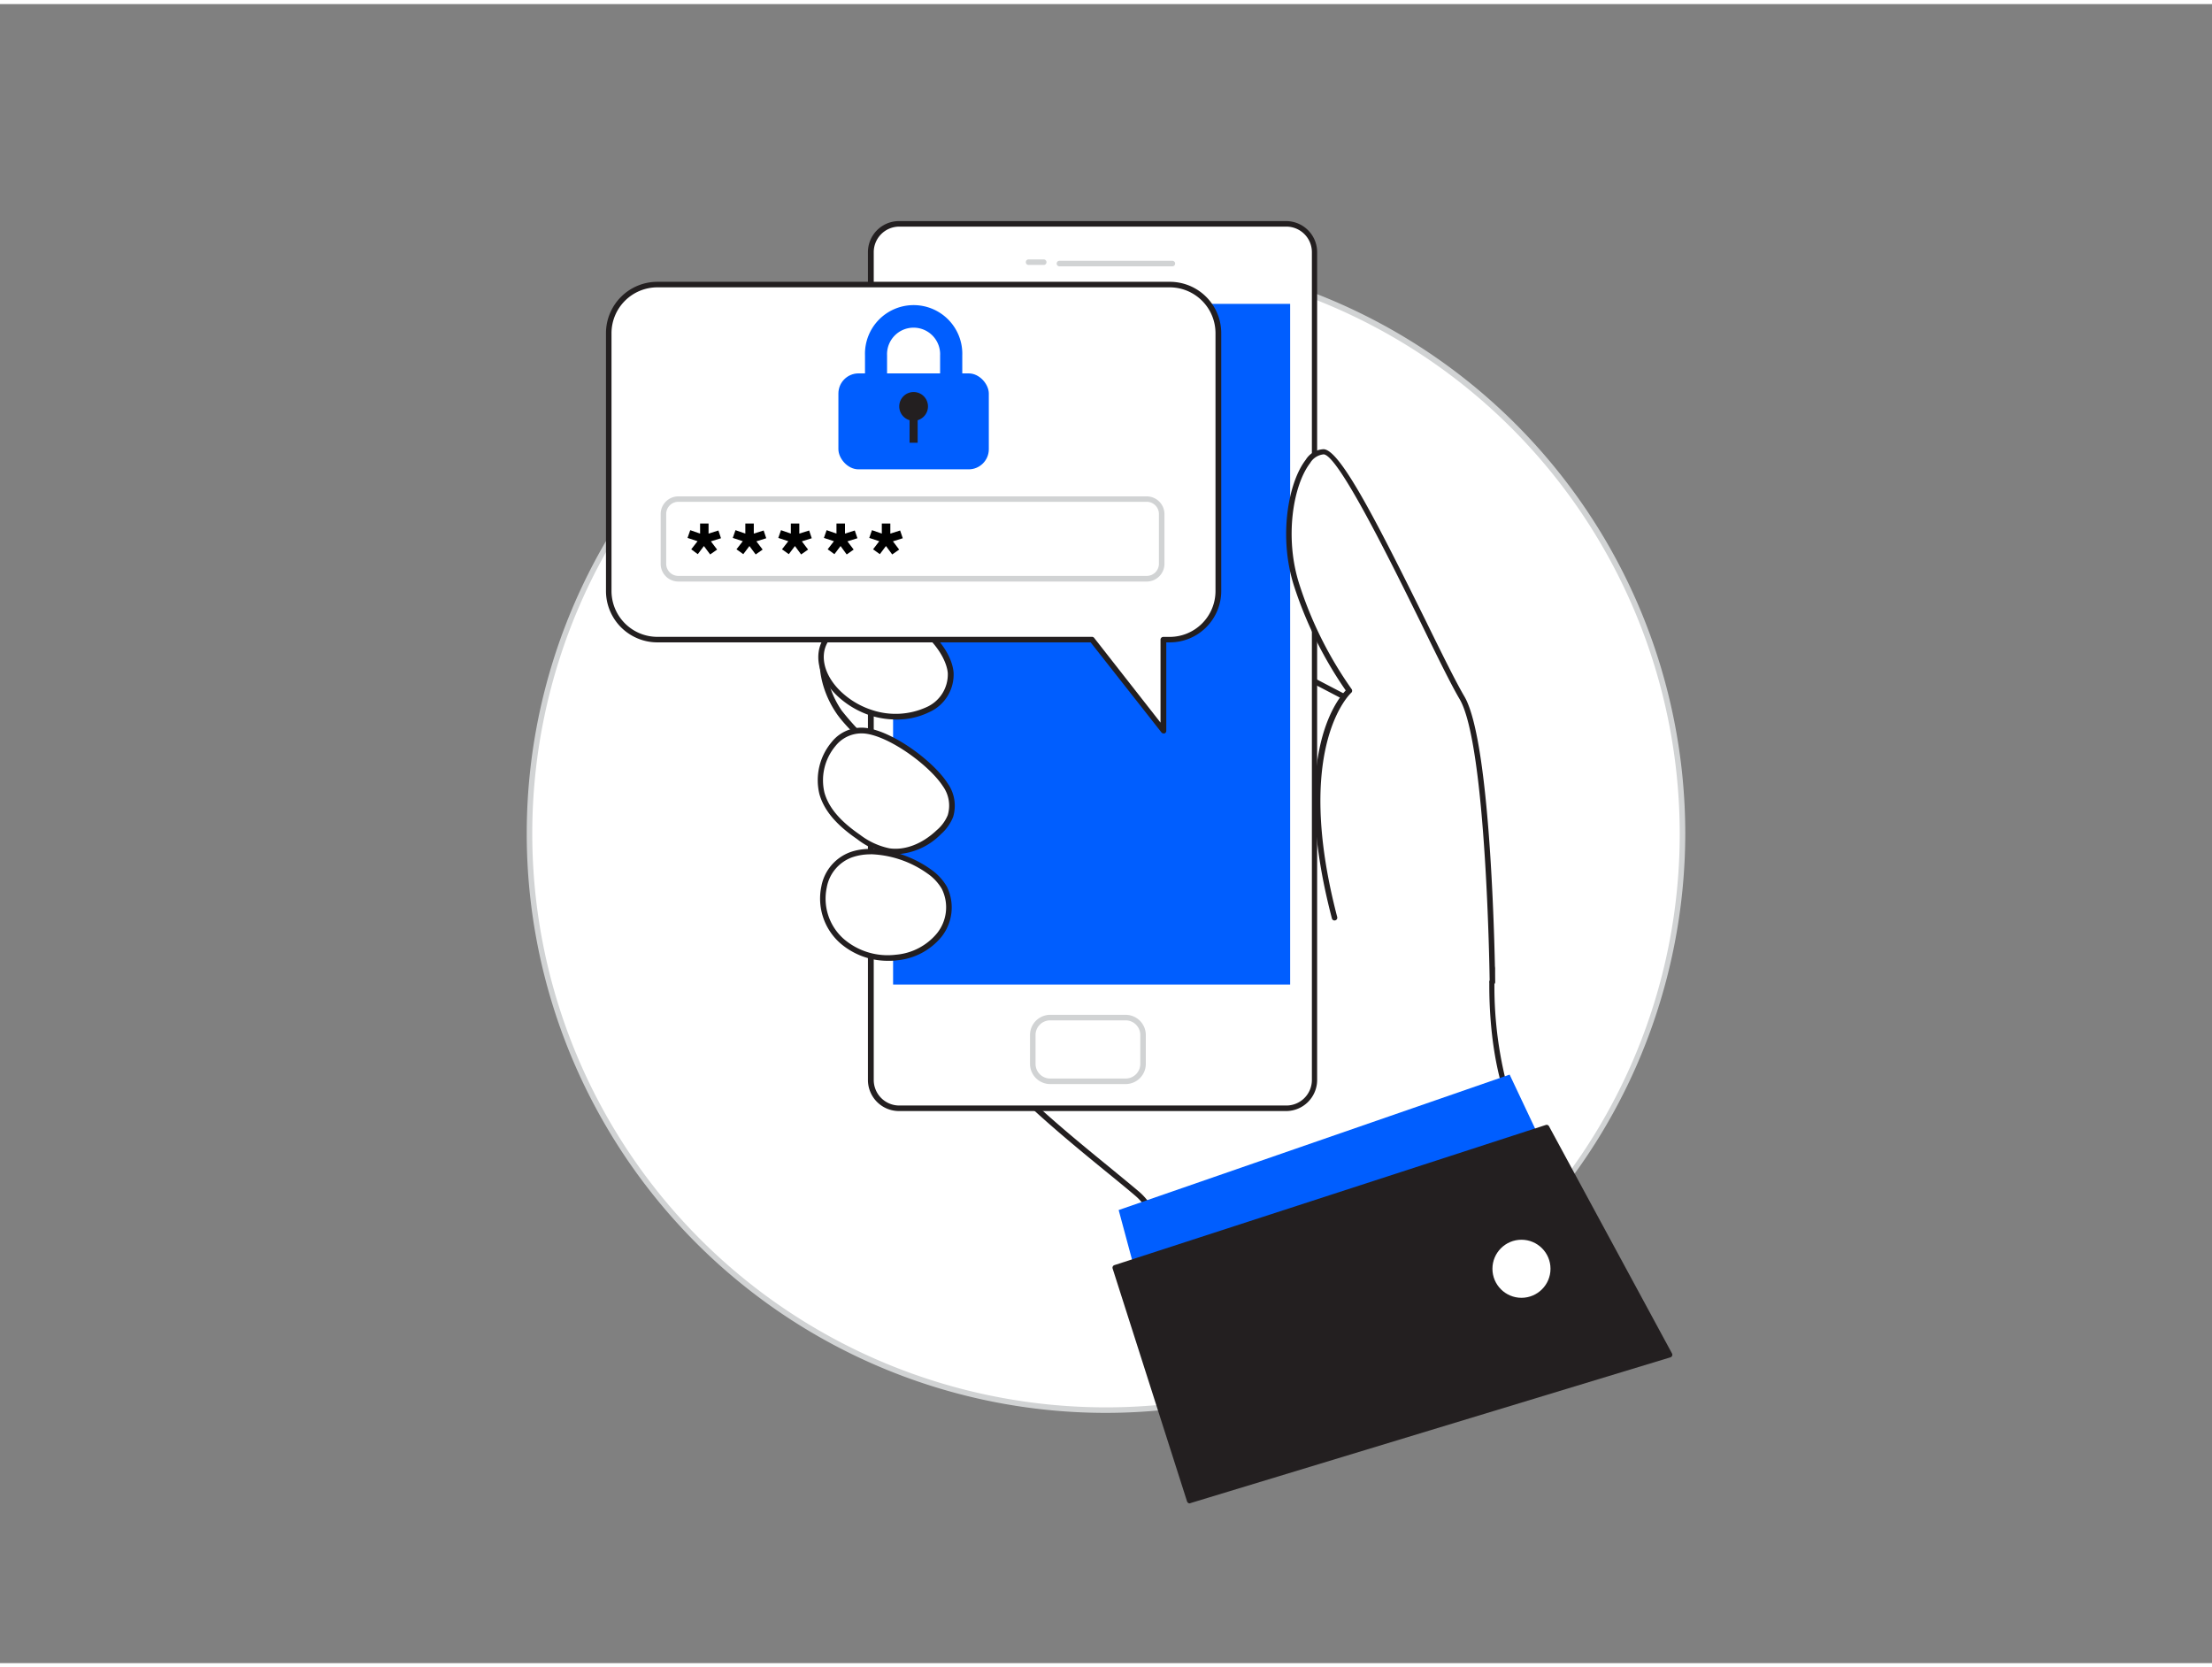 <svg xmlns="http://www.w3.org/2000/svg" viewBox="0 0 400 300" width="406" height="306" class="illustration styles_illustrationTablet__1DWOa"><rect x="0" y="0" width="400" height="300" fill="#808080" stroke="none"/><g id="_138_password_flatline" data-name="#138_password_flatline"><circle cx="200" cy="150" r="104.25" fill="#fff"></circle><path d="M200,254.75A104.75,104.75,0,1,1,304.75,150,104.87,104.87,0,0,1,200,254.75Zm0-208.5A103.75,103.75,0,1,0,303.75,150,103.86,103.86,0,0,0,200,46.25Z" fill="#d1d3d4"></path><path d="M285.69,230.94S274.85,205.35,272,195.35a71.08,71.08,0,0,1-2.14-20.91l-7.7-39.27S208,107.34,192,97.67,156.65,73,151,76.33s-4.67,10.67,2,18c2.74,3,6.45,6.15,8.72,9.45,1.85,2.68,4.17,11.13,1.94,14.13-2.66,3.59-9.75-7.57-13.45-4-1.95,1.86-2.38,8.47,1.55,14.2a51.44,51.44,0,0,0,7.14,7.32c5.4,4.67,6.55,8.28,10.83,13.91,4.4,5.79,1.06-2.84.71,3.83-.42,8.1-1.55,17.77.74,25.7,3.67,12.67,25.18,28.34,34.51,36.34s4.63,35.35,4.63,35.35Z" fill="#fff"></path><path d="M210.3,251a.51.51,0,0,1-.49-.59c.05-.27,4.55-27.15-4.46-34.88-1.53-1.31-3.43-2.86-5.45-4.5-10.39-8.5-26.11-21.34-29.22-32.08-2-6.78-1.44-14.87-1-22,.09-1.32.17-2.61.23-3.86a8,8,0,0,1,.38-2.29c-.28-.32-.61-.72-1-1.21-1.45-1.92-2.52-3.56-3.56-5.16a35.94,35.94,0,0,0-7.2-8.68c-.53-.47-5.28-4.61-7.22-7.42-4.12-6-3.63-12.79-1.48-14.84s5.28.17,8,2.17a18.46,18.46,0,0,0,3.4,2.2c1.21.51,1.7.15,2-.27,2-2.72-.1-10.86-2-13.55a47.37,47.37,0,0,0-5.57-6.21c-1.11-1.1-2.15-2.14-3.11-3.19-4.28-4.7-6.31-9.42-5.73-13.27a7.62,7.62,0,0,1,3.85-5.5c4.51-2.65,15.91,4.8,29.11,13.43,4.13,2.7,8.39,5.49,12.41,7.91,15.8,9.55,69.62,37.21,70.16,37.48a.49.49,0,0,1,.26.35l7.7,39.27a.62.62,0,0,1,0,.13,71,71,0,0,0,2.12,20.74c2.79,9.86,13.54,35.28,13.65,35.53a.51.51,0,0,1,0,.42.54.54,0,0,1-.33.26L210.43,251Zm-39.19-99.41a9.17,9.17,0,0,0-.19,1.55c-.06,1.26-.15,2.55-.23,3.87-.45,7.05-1,15.05.95,21.66,3,10.44,18.59,23.16,28.9,31.58,2,1.65,3.92,3.21,5.46,4.52,8.67,7.44,5.62,30.47,4.92,35L285,230.6c-1.57-3.73-10.88-26-13.46-35.12-2.71-9.56-2.21-20.07-2.16-21l-7.64-39c-3.76-1.93-54.68-28.14-70-37.4-4-2.43-8.3-5.23-12.44-7.93-11.84-7.74-24.08-15.74-28-13.41a6.51,6.51,0,0,0-3.37,4.79c-.53,3.5,1.47,8,5.48,12.45.94,1,2,2.06,3.07,3.15a47.61,47.61,0,0,1,5.69,6.35c1.85,2.68,4.39,11.4,1.93,14.72-.73,1-1.8,1.18-3.2.59a19.5,19.5,0,0,1-3.6-2.31c-2.51-1.86-5.1-3.78-6.7-2.26s-2.27,7.9,1.62,13.55a51.31,51.31,0,0,0,7,7.23,36.74,36.74,0,0,1,7.39,8.9c1,1.58,2.09,3.21,3.52,5.09.33.43.6.77.83,1a1.11,1.11,0,0,1,.26-.07,1.25,1.25,0,0,1,1.21,1,.72.72,0,0,1-.29.92C171.87,152,171.57,152,171.11,151.62Z" fill="#231f20"></path><rect x="157.45" y="39.74" width="80.23" height="159.92" rx="5.11" transform="translate(395.12 239.41) rotate(-180)" fill="#fff"></rect><path d="M232.56,200.17h-70a5.62,5.62,0,0,1-5.61-5.62V44.86a5.62,5.62,0,0,1,5.61-5.62h70a5.62,5.62,0,0,1,5.62,5.62V194.55A5.62,5.62,0,0,1,232.56,200.17Zm-70-159.93A4.62,4.62,0,0,0,158,44.86V194.55a4.62,4.62,0,0,0,4.61,4.62h70a4.62,4.62,0,0,0,4.62-4.62V44.86a4.62,4.62,0,0,0-4.62-4.62Z" fill="#231f20"></path><rect x="161.49" y="54.21" width="71.8" height="123.08" transform="translate(394.79 231.5) rotate(-180)" fill="#005eff"></rect><path d="M203.56,195.29H189.9a3.65,3.65,0,0,1-3.64-3.65v-5.22a3.65,3.65,0,0,1,3.64-3.65h13.66a3.65,3.65,0,0,1,3.64,3.65v5.22A3.65,3.65,0,0,1,203.56,195.29ZM189.9,183.77a2.65,2.65,0,0,0-2.64,2.65v5.22a2.65,2.65,0,0,0,2.64,2.65h13.66a2.65,2.65,0,0,0,2.64-2.65v-5.22a2.65,2.65,0,0,0-2.64-2.65Z" fill="#d1d3d4"></path><path d="M212,47.42H191.58a.5.5,0,0,1-.5-.5.5.5,0,0,1,.5-.5H212a.5.5,0,0,1,.5.5A.5.5,0,0,1,212,47.42Z" fill="#d1d3d4"></path><path d="M188.71,47.17H186a.5.5,0,0,1-.5-.5.5.5,0,0,1,.5-.5h2.74a.5.5,0,0,1,.5.5A.5.5,0,0,1,188.71,47.17Z" fill="#d1d3d4"></path><path d="M171.92,121a7,7,0,0,1-4.21,6.69,14.12,14.12,0,0,1-10.15.51,15.6,15.6,0,0,1-5.21-2.87c-2.64-2.23-4.18-5.22-3.84-8,.56-4.53,6.46-7.36,12.52-6.68C166.69,111.28,171.59,117,171.92,121Z" fill="#fff"></path><path d="M162.12,129.37a15.84,15.84,0,0,1-4.71-.72,16.13,16.13,0,0,1-5.38-3c-2.87-2.42-4.37-5.57-4-8.43.59-4.66,6.45-7.85,13.08-7.11,5.83.66,11,6.44,11.33,10.79h0a7.45,7.45,0,0,1-4.48,7.17A13.15,13.15,0,0,1,162.12,129.37ZM159.23,111c-5.27,0-9.77,2.68-10.22,6.34-.32,2.51,1.06,5.33,3.67,7.53a14.69,14.69,0,0,0,5,2.78,13.5,13.5,0,0,0,9.78-.48,6.48,6.48,0,0,0,3.93-6.2c-.3-3.54-4.81-9.24-10.45-9.87A14.62,14.62,0,0,0,159.23,111Z" fill="#231f20"></path><path d="M170.88,141.17a6.55,6.55,0,0,1,.92,5.67,7.64,7.64,0,0,1-2.09,2.92c-2.4,2.27-5.69,3.88-9,3.39a13.46,13.46,0,0,1-5.52-2.52c-2.89-2-5.67-4.52-6.63-7.89-1.39-4.88,2.15-12,7.88-11.31C161.18,132,168.37,137.28,170.88,141.17Z" fill="#fff"></path><path d="M161.94,153.74a7.68,7.68,0,0,1-1.27-.1A13.83,13.83,0,0,1,155,151c-3.82-2.62-6-5.22-6.83-8.16a10.71,10.71,0,0,1,2.21-9.38,6.89,6.89,0,0,1,6.21-2.57c4.88.61,12.19,6,14.76,10h0a7,7,0,0,1,1,6.11,8.18,8.18,0,0,1-2.21,3.11A12.11,12.11,0,0,1,161.94,153.74Zm-6.24-21.86a6,6,0,0,0-4.61,2.27,9.65,9.65,0,0,0-2,8.45c.77,2.71,2.82,5.13,6.44,7.62a13.1,13.1,0,0,0,5.3,2.44c2.8.41,5.92-.78,8.55-3.27a7.13,7.13,0,0,0,2-2.72,6,6,0,0,0-.87-5.23h0c-2.4-3.72-9.5-8.95-14-9.52A5.79,5.79,0,0,0,155.7,131.88Z" fill="#231f20"></path><path d="M168.05,156.86a9.34,9.34,0,0,1,2.73,2.94,8,8,0,0,1-.89,8.51,11.38,11.38,0,0,1-7.8,4.09,12.71,12.71,0,0,1-9.92-3.07,10.3,10.3,0,0,1-3.15-9.71C151.21,150.44,162.33,152.7,168.05,156.86Z" fill="#fff"></path><path d="M160.63,173a13.08,13.08,0,0,1-8.8-3.28,10.76,10.76,0,0,1-3.3-10.19,8.18,8.18,0,0,1,5.15-6.15c4.53-1.67,10.8.29,14.66,3.1h0a9.7,9.7,0,0,1,2.88,3.1,8.55,8.55,0,0,1-.94,9.05,11.78,11.78,0,0,1-8.14,4.29C161.64,173,161.13,173,160.63,173Zm-3.19-19.25a10,10,0,0,0-3.41.56,7.15,7.15,0,0,0-4.53,5.45,9.74,9.74,0,0,0,3,9.22A12.17,12.17,0,0,0,162,171.9a10.81,10.81,0,0,0,7.46-3.9,7.5,7.5,0,0,0,.85-8,8.65,8.65,0,0,0-2.58-2.77A18.73,18.73,0,0,0,157.44,153.73Z" fill="#231f20"></path><polygon points="280.37 209.21 272.99 193.58 202.29 218.07 206.88 235.12 280.37 209.21" fill="#005eff"></polygon><polygon points="201.67 228.5 279.67 203.16 301.91 244.27 215.14 270.62 201.67 228.5" fill="#231f20"></polygon><path d="M215.14,271.11a.5.5,0,0,1-.48-.34L201.2,228.65a.49.49,0,0,1,.32-.62l78-25.34a.48.48,0,0,1,.59.23L302.35,244a.49.49,0,0,1-.3.71l-86.77,26.35A.32.32,0,0,1,215.14,271.11ZM202.3,228.82,215.46,270l85.72-26-21.75-40.21Z" fill="#231f20"></path><path d="M269.88,176.82s-.5-42.88-5.5-51.39-20.78-44.26-25-44.51-8.58,12.67-4.83,24.18a69.57,69.57,0,0,0,9.5,19s-10.93,9.51-2.68,41.05" fill="#fff"></path><path d="M269.88,177.32a.5.5,0,0,1-.5-.49c0-.43-.55-42.85-5.43-51.14-1.55-2.63-4.09-7.8-7-13.78-5.59-11.34-14.94-30.33-17.59-30.49A3.2,3.2,0,0,0,236.91,83c-3.07,4-4.69,13.53-1.92,22a69.64,69.64,0,0,0,9.42,18.86.5.5,0,0,1-.07.68c-.11.09-10.58,9.75-2.53,40.54a.5.5,0,0,1-.35.61.49.49,0,0,1-.61-.35c-7.52-28.73.67-39.31,2.5-41.23a72.48,72.48,0,0,1-9.32-18.8c-2.86-8.78-1.14-18.73,2.09-22.91a4,4,0,0,1,3.25-1.91c3,.17,9.54,13,18.44,31,2.94,6,5.47,11.11,7,13.71,5,8.52,5.55,49.88,5.57,51.63a.5.5,0,0,1-.49.51Z" fill="#231f20"></path><circle cx="275.13" cy="228.69" r="5.25" fill="#fff"></circle><path d="M211.56,50.72h-92.7a8.78,8.78,0,0,0-8.78,8.78v46.63a8.79,8.79,0,0,0,8.78,8.79h78.61l12.93,16.45V114.92h1.16a8.79,8.79,0,0,0,8.78-8.79V59.5A8.78,8.78,0,0,0,211.56,50.72Z" fill="#fff"></path><path d="M210.4,131.88a.47.47,0,0,1-.39-.2l-12.79-16.26H118.86a9.3,9.3,0,0,1-9.28-9.29V59.5a9.29,9.29,0,0,1,9.28-9.28h92.7a9.29,9.29,0,0,1,9.28,9.28v46.63a9.3,9.3,0,0,1-9.28,9.29h-.66v16a.49.49,0,0,1-.34.47A.41.41,0,0,1,210.4,131.88ZM118.86,51.22a8.3,8.3,0,0,0-8.28,8.28v46.63a8.3,8.3,0,0,0,8.28,8.29h78.61a.49.49,0,0,1,.39.19l12,15.32v-15a.5.5,0,0,1,.5-.5h1.16a8.29,8.29,0,0,0,8.28-8.29V59.5a8.29,8.29,0,0,0-8.28-8.28Z" fill="#231f20"></path><rect x="151.61" y="66.78" width="27.2" height="17.35" rx="3.64" fill="#005eff"></rect><path d="M172,70.92H158.42a2,2,0,0,1-2-2V63.53a8.8,8.8,0,1,1,17.59,0v5.39A2,2,0,0,1,172,70.92Zm-11.59-4H170V63.53a4.8,4.8,0,1,0-9.59,0Z" fill="#005eff"></path><circle cx="165.21" cy="72.75" r="2.6" fill="#231f20"></circle><rect x="164.48" y="73.25" width="1.46" height="6.07" fill="#231f20"></rect><path d="M207.36,104.42H122.67a3.2,3.2,0,0,1-3.2-3.2v-9a3.2,3.2,0,0,1,3.2-3.2h84.69a3.21,3.21,0,0,1,3.21,3.2v9A3.21,3.21,0,0,1,207.36,104.42ZM122.67,90a2.2,2.2,0,0,0-2.2,2.2v9a2.19,2.19,0,0,0,2.2,2.2h84.69a2.2,2.2,0,0,0,2.21-2.2v-9a2.21,2.21,0,0,0-2.21-2.2Z" fill="#d1d3d4"></path><path d="M128.55,97.15l1.13,1.49-1.26.88L127.29,98l-1.11,1.47L125,98.59l1.14-1.46-1.81-.6.49-1.4,1.78.62V93.93h1.53v1.82l1.78-.56.47,1.4Z"></path><path d="M136.78,97.15l1.13,1.49-1.26.88L135.52,98l-1.11,1.47-1.23-.88,1.14-1.46-1.81-.6.49-1.4,1.78.62V93.93h1.53v1.82l1.78-.56.47,1.4Z"></path><path d="M145,97.15l1.13,1.49-1.26.88L143.75,98l-1.11,1.47-1.23-.88,1.14-1.46-1.81-.6.49-1.4,1.78.62V93.93h1.53v1.82l1.78-.56.47,1.4Z"></path><path d="M153.24,97.15l1.13,1.49-1.26.88L152,98l-1.11,1.47-1.22-.88,1.13-1.46-1.81-.6.49-1.4,1.78.62V93.93h1.54v1.82l1.77-.56.48,1.4Z"></path><path d="M161.47,97.15l1.13,1.49-1.26.88L160.21,98l-1.11,1.47-1.22-.88L159,97.13l-1.81-.6.49-1.4,1.78.62V93.93H161v1.82l1.77-.56.48,1.4Z"></path></g></svg>